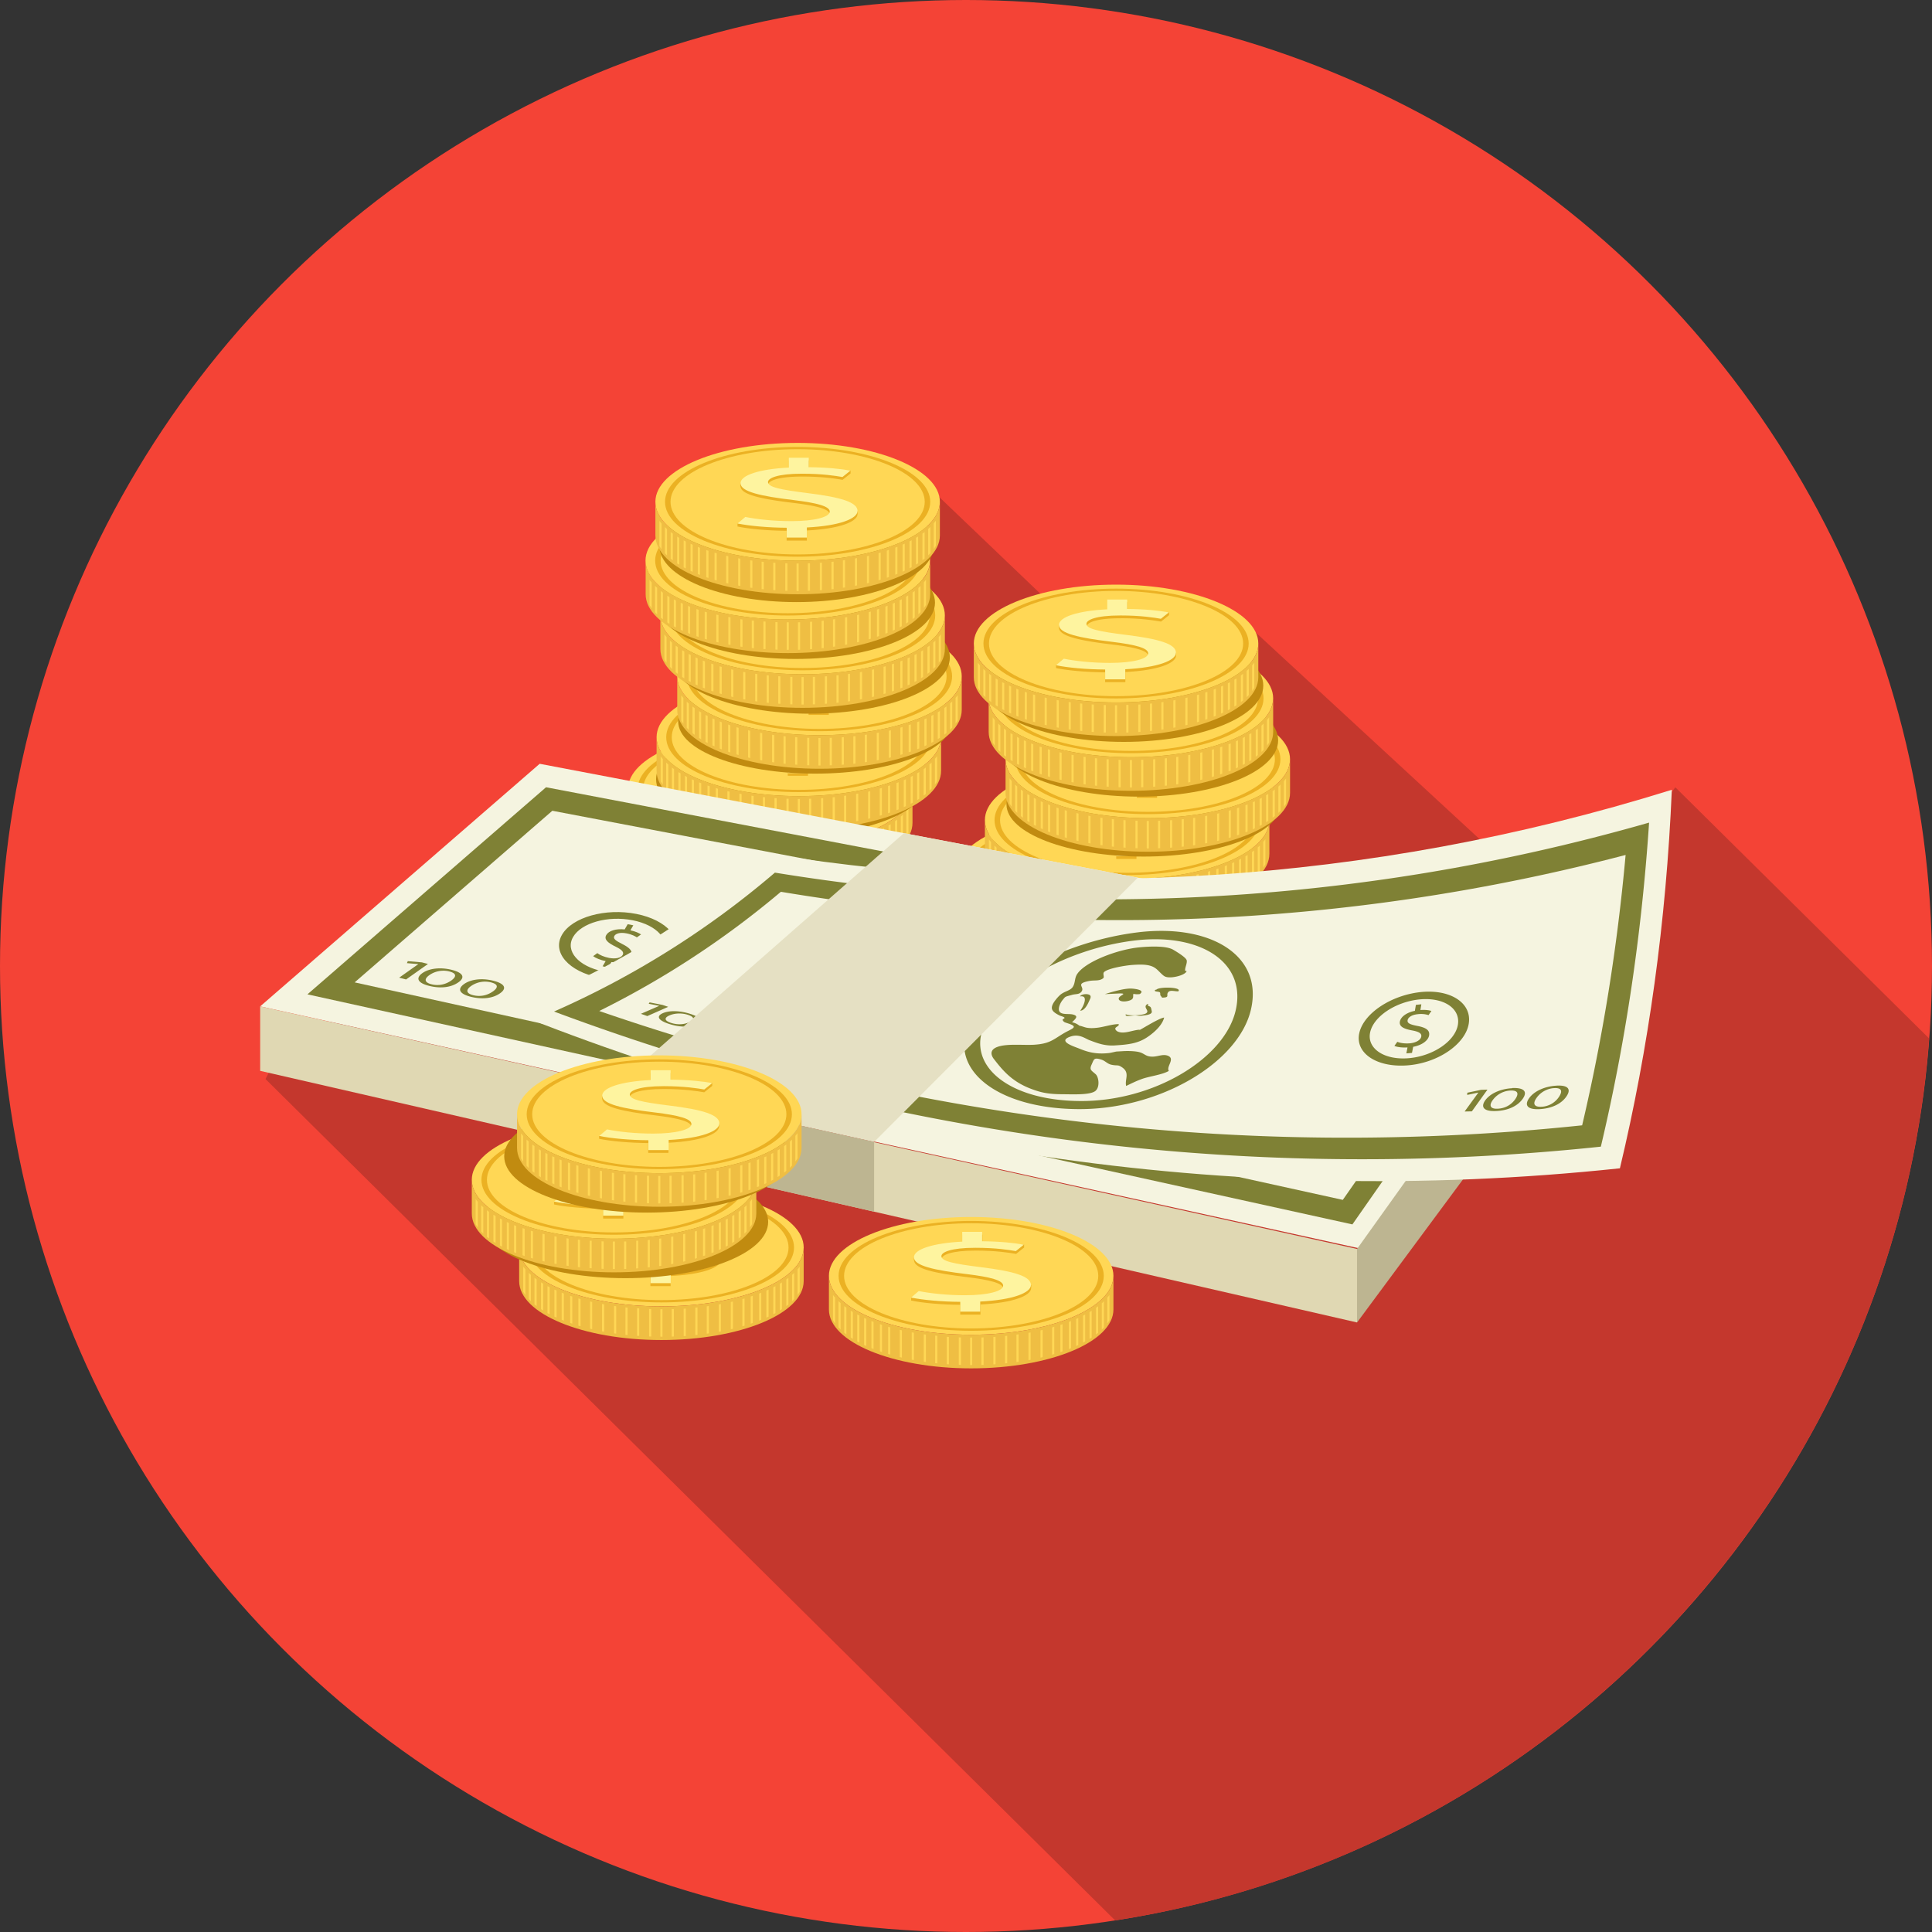 <svg xmlns="http://www.w3.org/2000/svg" width="48" height="48"><rect width="100%" height="100%" fill="#333333" stroke="none"/><style><![CDATA[.J{fill:#ffd755}.K{fill:#ebb123}.L{fill:#efbe43}.M{fill:#fef49f}.N{fill:#c18b10}.O{fill:#f5f4e0}.P{fill:#7f8135}]]></style><circle r="24" cy="24" cx="24" fill="#f44336"/><path d="M41.623 19.56l-.652.88-2.898 1.62-7.425-6.854h-4.324l-3.67-3.508-3.186 7.27-12.48 7.09-.392.75 21.11 20.905c10.914-1.69 19.39-10.737 20.222-21.913z" fill="#c4372d"/><g transform="scale(.375)"><ellipse ry="3.902" rx="9.425" cy="52.294" cx="51.029" class="J"/><path d="M51.03 56.196c-5.204 0-9.425-1.747-9.425-3.902v2.225c0 2.156 4.22 3.902 9.425 3.902s9.425-1.746 9.425-3.902v-2.225c0 2.155-4.22 3.902-9.425 3.902z" class="L"/><ellipse ry="3.638" rx="8.786" cy="52.294" cx="51.029" class="K"/><g class="J"><ellipse ry="3.486" rx="8.421" cy="52.294" cx="51.029"/><path d="M50.958 56.383V58.2l.07.001.07-.001v-1.818h-.142zm-.748 1.804l.144.003v-1.818l-.144-.003zm-.794-.043l.142.01v-1.817l-.142-.01zm-.77-.068l.143.014v-1.814l-.143-.015zm-.757-.097l.143.02v-1.812l-.143-.02zm-.796-.133l.143.025v-1.81l-.143-.026zm-.795-.172l.143.034v-1.806l-.143-.034zm-.77-.206l.142.042v-1.802l-.142-.042zm-.55-.176l.143.047V55.54l-.143-.047zm-.56-.212l.143.058v-1.794l-.143-.057zm-.482-.213l.143.067v-1.79l-.143-.064zm-.458-.232l.143.076v-1.784l-.143-.075zm-.43-.26a2.98 2.98 0 0 0 .144.092v-1.778l-.144-.086zm-.433-.314l.143.114v-1.766l-.143-.108zm-.38-.356l.143.146v-1.745l-.143-.133zm-.364-.484c.042.074.09.146.142.218v-1.7c-.05-.058-.1-.118-.142-.178zm9.835 2.97l.143-.003V56.37l-.143.003zm.795-.036l.142-.01v-1.817l-.142.01zm.77-.064l.143-.014V56.26l-.143.015zm.756-.09l.142-.02v-1.813l-.142.02zm.796-.127l.142-.025v-1.8l-.142.026zm.796-.164l.142-.034v-1.806l-.142.034zm.77-.198l.142-.042v-1.802l-.142.042zm.548-.17l.143-.047v-1.798l-.143.047zm.56-.202l.142-.058v-1.793l-.142.057zm.482-.202l.144-.067V55.08l-.144.064zm.457-.224l.143-.076V54.85l-.143.075zm.43-.245l.143-.092v-1.77c-.046.03-.096.058-.143.086zm.432-.293l.142-.114V54.3l-.142.108zm.382-.324l.142-.146V53.97l-.142.133zm.364-2.112v1.7c.053-.072.1-.144.144-.218v-1.66l-.144.18z"/></g><path d="M55.007 52.903h-.045c-.222-.462-1.31-.754-3.252-.995-1.85-.23-2.637-.4-2.637-.733 0-.258.617-.556 2.255-.556 1.36 0 2.23.143 2.678.22l.527-.422h.005v-.19h-.39v.125c-.58-.083-1.346-.15-2.374-.163v-.625h-1.32v.65c-1.734.087-2.916.415-3.16.86h-.06v.19h.013c.022.55 1.356.845 3.505 1.1 1.574.193 2.403.412 2.403.766 0 .367-1.02.63-2.53.63-1.19 0-2.298-.122-3.062-.277l-.3.245h-.222v.2h.016c.746.16 2.014.274 3.237.28v.65h1.34v-.67c2.18-.1 3.35-.583 3.358-1.09h.002v-.187z" class="K"/><path d="M50.307 54.665v-.65c-1.233-.006-2.51-.122-3.253-.284l.512-.43c.764.154 1.87.277 3.062.277 1.51 0 2.53-.264 2.53-.63 0-.354-.83-.574-2.403-.767-2.168-.258-3.508-.554-3.508-1.113 0-.535 1.254-.94 3.21-1.04v-.65h1.32v.624c1.276.013 2.146.117 2.763.225l-.532.427c-.446-.077-1.316-.22-2.678-.22-1.638 0-2.255.295-2.255.555 0 .334.786.502 2.637.734 2.2.27 3.295.605 3.295 1.178 0 .51-1.168.985-3.358 1.095v.67z" class="M"/><ellipse ry="3.73" rx="9.047" cy="51.629" cx="52.515" class="N"/><ellipse ry="3.903" rx="9.424" cy="48.843" cx="52.925" class="J"/><path d="M52.925 52.746c-5.204 0-9.424-1.747-9.424-3.903v2.226c0 2.156 4.22 3.903 9.424 3.903s9.425-1.748 9.425-3.903v-2.226c0 2.156-4.22 3.903-9.425 3.903z" class="L"/><ellipse ry="3.637" rx="8.786" cy="48.843" cx="52.925" class="K"/><g class="J"><ellipse ry="3.487" rx="8.421" cy="48.843" cx="52.926"/><path d="M52.854 52.932v1.818H52.924 52.995v-1.818l-.07.001c-.023 0-.046-.001-.07-.001zm-.748 1.802l.143.007v-1.82c-.047 0-.096-.003-.143-.004zm-.794-.043l.143.01v-1.815l-.143-.01zm-.77-.066l.143.014v-1.816l-.143-.014zm-.758-.097l.143.02v-1.813l-.143-.02zm-.795-.134a2.08 2.08 0 0 0 .143.026v-1.81c-.048-.007-.095-.018-.143-.025zm-.797-.17l.144.033v-1.805l-.144-.033zm-.768-.21l.144.043v-1.8l-.144-.042zm-.548-.175l.143.047V52.09l-.143-.048zm-.56-.21l.143.057v-1.794l-.143-.057zm-.483-.213l.144.068v-1.792l-.144-.063zm-.456-.23l.143.075v-1.784l-.143-.075zm-.432-.26l.143.092v-1.78l-.143-.085zm-.43-.317l.143.113v-1.765l-.143-.107zm-.38-.355a2.18 2.18 0 0 0 .142.145v-1.744l-.142-.133zm-.365-.485c.043.074.1.147.143.22v-1.7c-.05-.06-.098-.12-.143-.18zM53.6 54.74l.144-.007v-1.816l-.144.004zm.796-.038l.143-.01v-1.814l-.143.01zm.77-.062l.143-.014V52.81l-.143.014zm.758-.1l.14-.02v-1.812l-.14.02zm.795-.13l.143-.026v-1.81l-.143.025zm.795-.163l.143-.033V52.42l-.143.033zm.77-.2l.143-.043v-1.8l-.143.042zm.55-.17c.048-.014.095-.03.143-.047v-1.8l-.143.048zm.56-.2l.143-.057v-1.794l-.143.057zm.482-.202l.143-.068V51.63l-.143.063zm.457-.224l.143-.075V51.4l-.143.076zm.43-.243l.143-.092V51.15c-.045.03-.094.057-.143.085zm.432-.296l.142-.113V50.85l-.142.105zm.382-.324a2.48 2.48 0 0 0 .143-.145V50.52l-.143.133zm.365-2.112v1.7c.053-.072.1-.145.143-.22v-1.66a2.61 2.61 0 0 1-.143.179z"/></g><path d="M56.903 49.45h-.046c-.22-.463-1.308-.754-3.25-.993-1.85-.232-2.637-.4-2.637-.735 0-.258.615-.554 2.254-.554a14.87 14.87 0 0 1 2.68.219l.525-.422h.005v-.2h-.39v.125c-.58-.084-1.347-.153-2.374-.164v-.625h-1.318v.65c-1.735.086-2.916.416-3.16.86h-.06v.2h.012c.02.552 1.356.845 3.506 1.102 1.574.192 2.402.412 2.402.766 0 .367-1.02.63-2.53.63-1.19 0-2.297-.123-3.062-.276l-.3.244h-.22v.19h.015c.747.16 2.015.273 3.237.28v.65h1.34v-.67c2.182-.11 3.35-.583 3.36-1.09h.002z" class="K"/><path d="M52.202 51.213v-.65c-1.232-.007-2.508-.123-3.252-.285l.51-.43c.765.154 1.87.278 3.062.278 1.5 0 2.53-.265 2.53-.633 0-.354-.828-.573-2.402-.766-2.168-.257-3.508-.554-3.508-1.114 0-.534 1.254-.94 3.21-1.036v-.65h1.318v.626c1.276.01 2.146.115 2.763.224l-.53.425c-.447-.077-1.318-.22-2.68-.22-1.64 0-2.254.296-2.254.554 0 .335.787.502 2.637.734 2.19.27 3.295.605 3.295 1.18 0 .508-1.17.984-3.36 1.094v.67h-1.34z" class="M"/><ellipse ry="3.458" rx="9.077" cy="47.797" cx="54.008" class="N"/><ellipse ry="3.902" rx="9.424" cy="44.806" cx="54.293" class="J"/><path d="M54.294 48.708c-5.205 0-9.425-1.746-9.425-3.902v2.226c0 2.154 4.22 3.9 9.425 3.9s9.424-1.747 9.424-3.9v-2.226c0 2.156-4.22 3.902-9.424 3.902z" class="L"/><ellipse ry="3.637" rx="8.786" cy="44.806" cx="54.293" class="K"/><g class="J"><ellipse ry="3.486" rx="8.421" cy="44.806" cx="54.293"/><path d="M54.223 48.894v1.82h.14v-1.82l-.07.001c-.024 0-.048-.001-.07-.001zm-.747 1.804l.142.004v-1.818l-.142-.004zm-.796-.043l.142.01v-1.818c-.047-.001-.094-.007-.142-.01zm-.77-.068l.142.014v-1.816l-.142-.013zm-.757-.096l.142.02V48.7l-.142-.02zm-.797-.135l.143.027v-1.81l-.143-.027zm-.794-.17l.143.034v-1.805l-.143-.034zm-.77-.207l.143.042v-1.8l-.143-.04zm-.55-.176l.144.048v-1.798l-.144-.05zm-.56-.212l.143.057v-1.794l-.143-.058zm-.483-.212l.143.067v-1.79l-.143-.064zm-.457-.232l.143.076V47.44l-.143-.077zm-.43-.26c.047.033.093.063.143.09V47.2l-.143-.087zm-.433-.316l.144.113v-1.766l-.144-.107zm-.38-.355l.142.146v-1.743l-.142-.134zm-.366-.485a2.5 2.5 0 0 0 .143.218v-1.7l-.143-.18zm9.836 2.973l.143-.004v-1.82l-.143.004zm.795-.037c.048-.002.096-.007.144-.01V48.84l-.144.01zm.77-.065c.05-.003.096-.01.143-.014v-1.815l-.143.013zm.758-.1l.143-.02v-1.813l-.143.02zm.795-.128l.143-.027v-1.81l-.143.027zm.796-.163l.144-.034V48.38l-.144.034zm.77-.2l.143-.042v-1.8l-.143.04zm.547-.17l.145-.048v-1.8l-.145.05zm.562-.203l.144-.057v-1.794l-.144.058zm.483-.202l.142-.067V47.59l-.142.064zm.456-.223l.142-.076v-1.785l-.142.077zm.43-.245c.05-.028.096-.06.143-.09v-1.773c-.045.03-.095.058-.143.087zm.432-.294l.143-.113v-1.758l-.143.106zm.38-.324a2.46 2.46 0 0 0 .143-.146v-1.732l-.143.134zm.367-2.112v1.7a2.5 2.5 0 0 0 .143-.218v-1.662a3.44 3.44 0 0 1-.143.18z"/></g><path d="M58.27 45.415h-.045c-.22-.464-1.31-.755-3.25-.994-1.852-.232-2.64-.4-2.64-.736 0-.257.617-.552 2.255-.552 1.36 0 2.232.14 2.68.218l.527-.42h.004v-.19h-.39v.124c-.58-.083-1.346-.15-2.375-.16v-.626H53.72v.65c-1.734.087-2.914.416-3.16.86h-.06v.19h.012c.022.55 1.356.844 3.505 1.1 1.576.192 2.403.413 2.403.766 0 .367-1.02.63-2.53.63-1.19 0-2.298-.122-3.062-.277l-.29.245h-.223v.19h.016c.746.16 2.014.273 3.238.28v.65h1.34v-.67c2.182-.108 3.35-.582 3.357-1.087h.002v-.19z" class="K"/><path d="M53.57 47.176v-.65c-1.234-.007-2.5-.123-3.254-.284l.512-.432c.764.154 1.87.277 3.062.277 1.51 0 2.53-.265 2.53-.632 0-.353-.827-.572-2.403-.765-2.168-.26-3.508-.555-3.508-1.115 0-.533 1.255-.94 3.21-1.036v-.65h1.318v.625c1.277.012 2.147.115 2.764.224l-.53.426c-.446-.077-1.317-.22-2.68-.22-1.638 0-2.255.295-2.255.554 0 .335.787.503 2.64.734 2.188.27 3.293.605 3.293 1.18 0 .508-1.168.985-3.357 1.095v.67h-1.34z" class="M"/><ellipse ry="3.73" rx="9.239" cy="43.554" cx="53.691" class="N"/><ellipse ry="3.903" rx="9.424" cy="40.769" cx="53.175" class="J"/><path d="M53.175 44.67c-5.205 0-9.424-1.747-9.424-3.903v2.227c0 2.155 4.22 3.902 9.424 3.902S62.6 45.15 62.6 42.995v-2.227c0 2.157-4.22 3.903-9.424 3.903z" class="L"/><ellipse ry="3.639" rx="8.786" cy="40.769" cx="53.175" class="K"/><g class="J"><ellipse ry="3.487" rx="8.421" cy="40.769" cx="53.175"/><path d="M53.104 44.856v1.82h.142v-1.82l-.072.002c-.023 0-.046-.002-.07-.002zm-.748 1.805l.143.004v-1.818l-.143-.004zm-.794-.043l.142.01v-1.817l-.142-.01zm-.77-.068l.143.015V44.75l-.143-.012zm-.758-.096l.143.02v-1.813l-.143-.02zm-.795-.133l.142.027v-1.81l-.142-.027zm-.796-.173l.142.035v-1.805l-.142-.034zm-.77-.206l.142.042v-1.8l-.142-.04zm-.55-.176l.144.048v-1.8l-.144-.047zm-.56-.212l.142.056V43.82l-.142-.058zm-.482-.212l.142.066v-1.79l-.142-.064zm-.457-.233l.142.076V43.4l-.142-.075zm-.43-.26l.143.092v-1.78l-.143-.085zm-.43-.317l.143.113V42.88c-.05-.034-.096-.07-.143-.106zm-.38-.355l.142.145v-1.745c-.05-.043-.097-.088-.142-.133zm-.365-.485c.042.074.088.146.142.22v-1.7l-.142-.18zm9.834 2.972l.144-.004v-1.818l-.144.004zm.795-.036l.144-.01v-1.815l-.144.01zm.77-.065l.144-.015v-1.813l-.144.012zm.757-.09l.143-.02V44.64l-.143.02zm.796-.128l.144-.027v-1.81l-.144.027zm.796-.164l.143-.034v-1.805l-.143.035zm.77-.2l.144-.042v-1.8l-.144.04zm.55-.17l.143-.048v-1.798l-.143.047zm.56-.204l.143-.056V43.76l-.143.058zm.482-.2l.143-.066v-1.79l-.143.064zm.457-.223l.142-.076v-1.785l-.142.075zm.43-.245l.142-.092v-1.772c-.045.03-.095.057-.142.085zm.43-.295c.05-.037.097-.075.143-.113v-1.76l-.143.106zm.383-.323c.05-.048.096-.097.143-.145v-1.732l-.143.133zm.365-2.112v1.7c.053-.072.1-.146.143-.22v-1.66c-.045.062-.092.12-.143.18z"/></g><path d="M57.152 41.377h-.046c-.22-.463-1.307-.755-3.25-.994-1.852-.23-2.637-.4-2.637-.734 0-.258.615-.553 2.254-.553a14.95 14.95 0 0 1 2.678.218l.527-.42h.005v-.2h-.39v.124c-.58-.084-1.347-.153-2.374-.163v-.625H52.6v.65c-1.733.084-2.914.414-3.16.86h-.06v.19h.012c.022.552 1.357.845 3.506 1.1 1.574.192 2.402.412 2.402.767 0 .367-1.02.63-2.53.63-1.19 0-2.297-.122-3.063-.276l-.29.245h-.222v.188h.017c.745.16 2.012.273 3.236.28v.65h1.34v-.67c2.182-.11 3.35-.583 3.358-1.088h.002v-.19z" class="K"/><path d="M52.452 43.14v-.65c-1.232-.006-2.508-.123-3.253-.283l.51-.432c.766.155 1.87.277 3.063.277 1.51 0 2.53-.265 2.53-.63 0-.354-.828-.572-2.402-.765-2.17-.26-3.508-.555-3.508-1.115 0-.534 1.254-.94 3.21-1.037v-.65h1.32v.625c1.275.012 2.146.115 2.763.225l-.532.425a14.77 14.77 0 0 0-2.678-.22c-1.64 0-2.254.297-2.254.554 0 .335.785.503 2.637.734 2.19.27 3.294.606 3.294 1.18 0 .51-1.17.985-3.358 1.096v.67h-1.34z" class="M"/><ellipse ry="3.73" rx="9.239" cy="39.927" cx="52.707" class="N"/><ellipse ry="3.902" rx="9.425" cy="37.142" cx="52.191" class="J"/><path d="M52.2 41.044c-5.204 0-9.424-1.746-9.424-3.902v2.226c0 2.154 4.22 3.902 9.424 3.902s9.426-1.748 9.426-3.902v-2.226c0 2.156-4.22 3.902-9.426 3.902z" class="L"/><ellipse ry="3.637" rx="8.785" cy="37.142" cx="52.191" class="K"/><g class="J"><ellipse ry="3.486" rx="8.421" cy="37.142" cx="52.191"/><path d="M52.12 41.23v1.818l.07.001.07-.001V41.23H52.2c-.023 0-.046-.001-.07-.001zm-.748 1.805l.143.004V41.22l-.143-.005zM50.577 43H50.72v-1.817l-.143-.01zm-.77-.067l.143.014V41.12l-.143-.013zm-.757-.096l.142.02v-1.813l-.142-.02zm-.796-.136l.143.027V40.9l-.143-.027zm-.796-.17l.144.033V40.75l-.144-.034zm-.77-.208l.144.042v-1.8l-.144-.04zm-.547-.174l.143.047v-1.798l-.143-.048zm-.56-.212l.143.057V40.2l-.143-.058zm-.483-.212l.144.067V40l-.144-.063zm-.456-.233a2.04 2.04 0 0 0 .143.076v-1.783l-.143-.076zm-.432-.258l.143.1v-1.78l-.143-.086zm-.432-.318l.143.114v-1.766l-.143-.107zm-.38-.355c.045.05.092.098.142.146V38.95l-.142-.133zm-.365-.484a2.6 2.6 0 0 0 .143.218v-1.7c-.05-.06-.098-.118-.143-.178zm9.834 2.972l.144-.004v-1.82l-.144.005zm.796-.036c.048-.001.095-.007.144-.01v-1.815l-.144.01zm.77-.064l.143-.014v-1.815l-.143.013zm.755-.1l.143-.02v-1.812l-.143.02zm.797-.128l.143-.027v-1.81l-.143.027zm.795-.164l.143-.033v-1.806c-.047.013-.094.023-.143.034zm.77-.2l.144-.042v-1.8l-.144.04zm.55-.17l.143-.047v-1.8l-.143.048zm.56-.203l.143-.057v-1.794l-.143.058zm.483-.2l.144-.067v-1.788l-.144.063zm.457-.224l.143-.075V39.7l-.143.076zm.43-.244l.142-.1V39.45c-.045.03-.094.057-.142.086zm.432-.295c.05-.037.097-.075.142-.114v-1.758l-.142.106zm.382-.323c.05-.048.098-.096.143-.146v-1.73l-.143.133zm.365-2.113v1.7a2.6 2.6 0 0 0 .143-.218v-1.66l-.143.178z"/></g><path d="M56.17 37.75h-.046c-.22-.464-1.308-.755-3.25-.993-1.852-.232-2.637-.4-2.637-.736 0-.257.615-.553 2.254-.553a15 15 0 0 1 2.68.218l.525-.42h.005v-.2h-.39v.125c-.58-.084-1.347-.153-2.374-.163v-.625h-1.318v.65c-1.735.086-2.916.416-3.16.86h-.06v.2h.01c.022.55 1.357.844 3.506 1.1 1.574.192 2.402.413 2.402.766 0 .367-1.02.632-2.53.632-1.19 0-2.297-.123-3.062-.277l-.3.245h-.22v.19h.016c.746.158 2.014.273 3.236.28v.65h1.34v-.67c2.182-.108 3.35-.583 3.36-1.088h.002v-.192z" class="K"/><path d="M51.468 39.512v-.65c-1.232-.007-2.508-.124-3.252-.285l.51-.432c.765.155 1.87.278 3.062.278 1.5 0 2.53-.265 2.53-.633 0-.353-.828-.572-2.402-.765-2.168-.258-3.508-.554-3.508-1.115 0-.534 1.254-.94 3.21-1.036v-.65h1.318v.625c1.276.012 2.147.115 2.763.225l-.53.425a14.85 14.85 0 0 0-2.68-.219c-1.64 0-2.254.295-2.254.553 0 .336.785.503 2.637.734 2.19.27 3.295.605 3.295 1.18 0 .51-1.17.985-3.36 1.095v.67h-1.34z" class="M"/><g class="N"><ellipse ry="3.73" rx="8.869" cy="36.03" cx="52.991"/><ellipse ry="3.729" rx="9.088" cy="36.161" cx="52.772"/></g><ellipse ry="3.902" rx="9.424" cy="33.246" cx="52.845" class="J"/><path d="M52.845 37.148c-5.205 0-9.424-1.747-9.424-3.902v2.226c0 2.154 4.22 3.9 9.424 3.9s9.424-1.747 9.424-3.9v-2.226c0 2.155-4.22 3.902-9.424 3.902z" class="L"/><ellipse ry="3.637" rx="8.786" cy="33.246" cx="52.845" class="K"/><g class="J"><ellipse ry="3.486" rx="8.421" cy="33.246" cx="52.845"/><path d="M52.774 37.333v1.82l.07.001.07-.001v-1.82l-.07.001c-.023 0-.046-.001-.07-.001zm-.748 1.805l.143.004v-1.818l-.143-.004zm-.797-.044l.144.01v-1.818c-.048-.001-.095-.006-.144-.01zm-.77-.067l.144.013v-1.814l-.144-.013zm-.756-.096l.143.02V37.14l-.143-.02zm-.796-.136l.143.027v-1.81l-.143-.027zm-.796-.17l.143.034v-1.806l-.143-.034zm-.77-.208l.143.042v-1.802l-.143-.04zm-.548-.174l.144.047v-1.798l-.144-.05zm-.56-.212l.142.057v-1.793l-.142-.058zm-.483-.214l.143.067v-1.792l-.143-.064zm-.456-.232c.046.027.095.05.142.076v-1.784l-.142-.077zm-.43-.26l.142.092v-1.78l-.142-.087zm-.432-.317l.144.114v-1.766l-.144-.107zm-.38-.355l.14.146v-1.745l-.14-.133zm-.367-.484a2.39 2.39 0 0 0 .144.218v-1.7l-.144-.18zm9.836 2.972l.143-.004v-1.82l-.143.004zm.795-.037c.048-.001.095-.007.142-.01v-1.816l-.142.01zm.77-.065c.05-.003.096-.008.144-.013v-1.814l-.144.013zm.758-.1l.143-.02v-1.812l-.143.02zm.796-.128l.142-.027v-1.81l-.142.027zm.796-.163l.142-.034V36.82c-.047.013-.094.023-.142.034zm.77-.2l.143-.042v-1.8l-.143.04zm.547-.17l.144-.047v-1.8l-.144.05zm.562-.202l.142-.057v-1.794l-.142.06zm.483-.2l.143-.067v-1.79l-.143.064zm.457-.224l.142-.076v-1.784l-.142.077zm.43-.244l.143-.092v-1.773l-.143.087zm.43-.295c.05-.037.096-.075.143-.114V35.25l-.143.105zm.38-.323l.144-.146v-1.732l-.144.133zm.366-2.113v1.7a2.36 2.36 0 0 0 .142-.218v-1.662c-.043.06-.1.12-.142.18z"/></g><path d="M56.822 33.854h-.046c-.22-.464-1.308-.755-3.25-.993-1.852-.232-2.638-.4-2.638-.736 0-.257.616-.552 2.255-.552 1.36 0 2.232.14 2.678.218l.527-.42h.004v-.2h-.39v.125a17.73 17.73 0 0 0-2.374-.163v-.624h-1.32v.65c-1.734.086-2.914.416-3.16.86h-.06v.2h.012c.02.55 1.355.844 3.504 1.1 1.575.192 2.404.413 2.404.766 0 .367-1.02.632-2.53.632-1.19 0-2.298-.122-3.063-.277l-.29.245h-.223v.2h.017c.746.16 2.013.274 3.237.28v.65h1.34v-.67c2.182-.11 3.35-.583 3.358-1.088h.002v-.192z" class="K"/><path d="M52.122 35.615v-.65c-1.233-.007-2.5-.123-3.254-.284l.512-.432c.765.154 1.87.278 3.063.278 1.5 0 2.53-.266 2.53-.632 0-.353-.83-.573-2.404-.765-2.167-.258-3.507-.554-3.507-1.115 0-.534 1.255-.94 3.2-1.036v-.65h1.32v.625c1.276.012 2.147.115 2.763.224l-.53.426c-.445-.078-1.316-.22-2.678-.22-1.64 0-2.255.295-2.255.553 0 .335.786.503 2.638.734 2.19.27 3.294.605 3.294 1.18 0 .508-1.17.985-3.358 1.095v.67z" class="M"/><ellipse ry="3.902" rx="9.424" cy="57.791" cx="72.781" class="J"/><path d="M72.78 61.692c-5.205 0-9.424-1.748-9.424-3.902v2.224c0 2.156 4.22 3.902 9.424 3.902s9.425-1.746 9.425-3.902V57.8c0 2.154-4.22 3.902-9.425 3.902z" class="L"/><ellipse ry="3.637" rx="8.785" cy="57.791" cx="72.78" class="K"/><path d="M81.2 57.79c0 1.924-3.77 3.484-8.42 3.484s-8.422-1.56-8.422-3.484 3.77-3.488 8.422-3.488 8.42 1.56 8.42 3.488zm-8.5 4.086v1.82h.14v-1.82h-.14zm-.748 1.804l.143.005v-1.82c-.048 0-.096-.002-.143-.004zm-.795-.042l.143.008v-1.816l-.143-.01zm-.77-.068l.143.014V61.77l-.143-.015zm-.756-.096l.143.02v-1.812l-.143-.02zm-.795-.134l.14.026v-1.81l-.14-.027zm-.797-.173l.143.035v-1.805l-.143-.035zm-.77-.205l.143.04v-1.8l-.143-.042zm-.547-.177l.142.048v-1.8l-.142-.047zm-.562-.21l.144.057v-1.794l-.144-.056zm-.482-.212l.143.066v-1.79l-.143-.064zm-.458-.232l.144.075v-1.784l-.144-.076zm-.43-.26l.143.09v-1.778l-.143-.086zm-.432-.316l.143.113V59.9l-.143-.106zm-.382-.355l.144.144V59.6l-.144-.133zm-.365-.485l.142.218v-1.7c-.05-.06-.098-.118-.142-.18zm9.836 2.972l.142-.005v-1.817l-.142.004zm.794-.038l.143-.008V61.82l-.143.01zm.77-.062l.142-.014v-1.816l-.142.015zm.755-.092l.144-.02V61.66c-.047.008-.095.015-.144.02zm.796-.126l.143-.026v-1.8l-.143.027zm.797-.164l.143-.035v-1.805l-.143.035zm.77-.2l.143-.04V61.16l-.143.042zm.548-.17l.142-.048v-1.798l-.142.047zm.56-.203l.143-.057V60.78l-.143.056zm.482-.2l.143-.066v-1.79l-.143.064zm.457-.224l.142-.075v-1.785l-.142.076zm.43-.245c.05-.03.096-.06.143-.09v-1.773c-.045.03-.095.058-.143.086zm.432-.294l.143-.113v-1.76l-.143.106zm.383-.324l.142-.144v-1.733l-.142.133zm.365-2.11v1.7a3.23 3.23 0 0 0 .143-.219v-1.66l-.143.18z" class="J"/><path d="M76.757 58.397h-.045c-.22-.462-1.307-.754-3.25-.994-1.852-.232-2.637-.4-2.637-.734 0-.257.616-.554 2.253-.554 1.362 0 2.232.142 2.68.22l.527-.42h.004v-.192h-.39v.125c-.58-.083-1.345-.152-2.373-.163v-.625h-1.32v.65c-1.735.086-2.915.414-3.16.86h-.06v.2H69c.02.55 1.356.845 3.505 1.1 1.573.193 2.403.412 2.403.767 0 .367-1.02.632-2.53.632-1.19 0-2.297-.124-3.063-.277l-.29.243h-.22v.19h.015c.747.16 2.014.274 3.237.28v.65h1.34v-.67c2.182-.11 3.35-.583 3.358-1.09h.001v-.19z" class="K"/><path d="M72.058 60.16v-.65c-1.232-.005-2.508-.122-3.252-.283l.5-.43c.766.154 1.87.277 3.063.277 1.5 0 2.53-.264 2.53-.63 0-.354-.83-.573-2.403-.767-2.167-.258-3.507-.555-3.507-1.114 0-.534 1.253-.94 3.2-1.038v-.65h1.32v.625c1.275.013 2.146.116 2.762.224l-.53.426a14.88 14.88 0 0 0-2.679-.22c-1.637 0-2.253.297-2.253.555 0 .334.785.502 2.637.734 2.19.27 3.295.606 3.295 1.18 0 .51-1.17.986-3.36 1.094v.67z" class="M"/><ellipse ry="3.73" rx="9.046" cy="57.123" cx="74.266" class="N"/><ellipse ry="3.902" rx="9.425" cy="54.338" cx="74.676" class="J"/><path d="M74.677 58.24c-5.205 0-9.426-1.746-9.426-3.902v2.226c0 2.155 4.22 3.903 9.426 3.903S84.1 58.72 84.1 56.564v-2.226c0 2.156-4.22 3.902-9.424 3.902z" class="L"/><ellipse ry="3.638" rx="8.786" cy="54.338" cx="74.676" class="K"/><g class="J"><ellipse ry="3.487" rx="8.42" cy="54.338" cx="74.676"/><path d="M74.604 58.426v1.82h.142v-1.82l-.07.002c-.023 0-.046-.002-.072-.002zm-.747 1.804l.144.004v-1.818l-.144-.005zm-.795-.042l.144.01v-1.817l-.144-.01zm-.77-.07l.144.015v-1.816l-.144-.013zm-.756-.096l.143.02V58.23l-.143-.02zm-.796-.133l.143.027v-1.81l-.143-.027zm-.796-.17l.143.034v-1.805l-.143-.035zm-.77-.207l.143.042v-1.8l-.143-.04zm-.548-.177l.142.048v-1.8l-.142-.046zm-.56-.2l.142.056v-1.792l-.142-.058zm-.483-.212l.143.067v-1.79l-.143-.064zm-.456-.232c.045.026.095.05.142.076V56.97l-.142-.076zm-.43-.262l.142.092v-1.78l-.142-.085zm-.432-.316l.143.113V56.45l-.143-.106zm-.382-.355l.143.145v-1.745l-.143-.133zm-.365-.485a2.32 2.32 0 0 0 .144.219v-1.7a3.01 3.01 0 0 1-.144-.18zm9.836 2.972l.143-.004v-1.82l-.143.005zm.795-.036c.048-.002.095-.007.142-.01v-1.815l-.142.01zm.77-.064l.144-.015v-1.814l-.144.013zm.758-.1l.142-.02V58.21l-.142.02zm.795-.128l.143-.027v-1.81l-.143.027zm.795-.164l.144-.034v-1.805l-.144.035zm.77-.2c.048-.012.095-.027.143-.042v-1.8l-.143.04zm.547-.17l.144-.048v-1.798l-.144.046zm.56-.203l.144-.056V57.33l-.144.058zm.484-.2l.143-.067v-1.79l-.143.064zm.455-.224l.143-.076v-1.785l-.143.076zm.432-.245l.143-.092v-1.772l-.143.085zm.43-.295l.143-.113v-1.758l-.143.106zm.382-.323a3.52 3.52 0 0 0 .144-.145v-1.732l-.144.133zm.365-2.112v1.7a2.29 2.29 0 0 0 .142-.219V55.6c-.043.062-.092.12-.142.18z"/></g><path d="M78.654 54.946h-.046c-.22-.463-1.308-.755-3.25-.994-1.85-.23-2.637-.4-2.637-.734 0-.258.616-.554 2.255-.554a14.96 14.96 0 0 1 2.678.219l.527-.42h.004v-.19h-.39v.125c-.58-.084-1.346-.153-2.373-.163v-.625h-1.32v.652c-1.734.084-2.915.414-3.16.86h-.06v.2h.013c.02.552 1.355.845 3.504 1.1 1.575.192 2.404.412 2.404.767 0 .367-1.02.63-2.53.63-1.192 0-2.298-.123-3.063-.276l-.29.245H70.7v.19h.016c.747.16 2.014.273 3.238.28v.65h1.34v-.67c2.18-.108 3.35-.583 3.358-1.088h.002z" class="K"/><path d="M73.954 56.71v-.65c-1.233-.007-2.5-.124-3.254-.284l.512-.432c.765.155 1.87.277 3.063.277 1.5 0 2.53-.265 2.53-.632 0-.353-.83-.572-2.404-.765-2.167-.26-3.507-.555-3.507-1.116 0-.534 1.253-.94 3.2-1.037v-.65h1.32v.625c1.275.013 2.146.115 2.762.225l-.53.425c-.447-.078-1.318-.22-2.678-.22-1.64 0-2.255.297-2.255.554 0 .336.786.503 2.637.734 2.2.27 3.295.606 3.295 1.18 0 .51-1.17.985-3.358 1.096v.67h-1.34z" class="M"/><ellipse ry="3.458" rx="9.077" cy="53.292" cx="75.759" class="N"/><ellipse ry="3.903" rx="9.424" cy="50.301" cx="76.044" class="J"/><path d="M76.044 54.204c-5.205 0-9.424-1.748-9.424-3.903v2.226c0 2.156 4.22 3.903 9.424 3.903s9.425-1.747 9.425-3.903V50.3c0 2.156-4.22 3.903-9.425 3.903z" class="L"/><ellipse ry="3.638" rx="8.786" cy="50.301" cx="76.045" class="K"/><g class="J"><ellipse ry="3.486" rx="8.421" cy="50.301" cx="76.045"/><path d="M75.974 54.39v1.82l.07.001.072-.001v-1.82l-.072.001c-.023 0-.047-.001-.07-.001zm-.748 1.803l.143.005v-1.82c-.048 0-.094-.002-.143-.003zm-.796-.042l.144.01v-1.817l-.144-.01zm-.77-.067l.143.014V54.28l-.143-.014zm-.758-.098l.143.02v-1.813l-.143-.02zm-.795-.133l.143.027v-1.81l-.143-.027zm-.796-.17l.144.033V53.9l-.144-.034zm-.77-.208l.144.042v-1.8l-.144-.042zm-.547-.176l.143.048v-1.8l-.143-.048zm-.56-.21l.142.056V53.35l-.142-.056zm-.483-.214l.142.067V53.15l-.142-.063zm-.457-.232l.142.076v-1.784l-.142-.076zm-.43-.26l.142.092v-1.78l-.142-.085zm-.432-.317l.143.113v-1.766l-.143-.107zm-.38-.355l.143.145V52.11l-.143-.133zm-.366-.485a2.31 2.31 0 0 0 .144.219v-1.7a3.48 3.48 0 0 1-.144-.18zm9.836 2.973l.142-.005v-1.816l-.142.003zm.796-.037l.142-.01v-1.816l-.142.01zm.768-.064l.144-.014v-1.814l-.144.014zm.758-.09l.142-.02v-1.812l-.142.02zm.796-.128l.142-.027v-1.81l-.142.027zm.795-.163l.143-.033v-1.806l-.143.034zm.77-.2l.142-.042v-1.8l-.142.042zm.547-.17l.144-.048v-1.8c-.047.018-.095.033-.144.048zm.562-.202l.143-.056v-1.794l-.143.056zm.483-.203l.142-.067v-1.788l-.142.063zm.456-.223l.143-.076v-1.785l-.143.076zm.43-.244l.143-.092V52.6l-.143.085zm.43-.295l.144-.113v-1.758l-.144.106zm.383-.325c.05-.047.097-.095.143-.145v-1.732l-.143.133zm.366-2.1v1.7a2.51 2.51 0 0 0 .143-.219v-1.66l-.143.18z"/></g><path d="M80.022 50.91h-.047c-.22-.463-1.307-.754-3.25-.994-1.85-.232-2.637-.4-2.637-.734 0-.26.616-.554 2.254-.554 1.36 0 2.232.14 2.68.22l.526-.422h.006v-.2h-.39v.124c-.582-.084-1.347-.152-2.375-.164v-.625h-1.32v.65c-1.735.086-2.915.415-3.16.86h-.06v.2h.012c.02.552 1.356.846 3.505 1.102 1.575.192 2.403.412 2.403.767 0 .366-1.02.63-2.53.63-1.19 0-2.297-.123-3.063-.276l-.29.244h-.222v.19h.017c.746.16 2.013.274 3.237.28v.65h1.34v-.67c2.182-.1 3.35-.583 3.36-1.09h.002v-.19z" class="K"/><path d="M75.322 52.67v-.65c-1.233-.005-2.5-.123-3.254-.285l.51-.43c.766.155 1.87.278 3.063.278 1.51 0 2.53-.264 2.53-.632 0-.354-.828-.572-2.403-.766-2.167-.258-3.507-.555-3.507-1.114 0-.534 1.254-.94 3.2-1.037v-.65h1.32v.626c1.275.012 2.146.115 2.764.225l-.532.425a14.89 14.89 0 0 0-2.679-.22c-1.638 0-2.254.296-2.254.555 0 .334.786.502 2.637.734 2.19.27 3.295.606 3.295 1.18 0 .507-1.17.984-3.36 1.094v.67z" class="M"/><ellipse ry="3.729" rx="9.238" cy="49.05" cx="75.442" class="N"/><ellipse ry="3.903" rx="9.424" cy="46.264" cx="74.926" class="J"/><path d="M74.927 50.167c-5.205 0-9.425-1.747-9.425-3.903v2.227c0 2.155 4.22 3.902 9.425 3.902s9.424-1.748 9.424-3.902v-2.227c0 2.156-4.22 3.903-9.424 3.903z" class="L"/><ellipse ry="3.637" rx="8.786" cy="46.264" cx="74.926" class="K"/><g class="J"><ellipse ry="3.486" rx="8.421" cy="46.264" cx="74.926"/><path d="M74.855 50.352v1.818H74.926 74.996v-1.818l-.07.001c-.024 0-.047-.001-.07-.001zm-.748 1.804l.142.004v-1.818l-.142-.004zm-.795-.043l.143.01v-1.816l-.143-.01zm-.77-.068l.143.015v-1.815l-.143-.014zm-.757-.096l.142.02v-1.812l-.142-.02zm-.796-.135l.143.027v-1.81l-.143-.027zm-.796-.17l.144.034v-1.805l-.144-.033zm-.768-.208l.143.043v-1.803l-.143-.04zm-.55-.174l.143.048V49.51l-.143-.05zm-.56-.212l.143.056v-1.793l-.143-.058zm-.482-.213l.143.067v-1.792l-.143-.063zm-.457-.233c.046.027.096.05.143.076v-1.784l-.143-.076zm-.43-.26l.142.092v-1.78l-.142-.085zm-.433-.317l.144.113v-1.764l-.144-.108zm-.38-.356l.143.146v-1.745l-.143-.133zm-.365-.484a2.5 2.5 0 0 0 .143.218v-1.7c-.05-.057-.098-.118-.143-.18zm9.836 2.972l.143-.004v-1.82l-.143.004zm.794-.036l.143-.01v-1.816l-.143.01zm.77-.064l.143-.015V50.23l-.143.014zm.758-.09l.143-.02v-1.813l-.143.02zm.795-.128l.143-.027v-1.81l-.143.027zm.796-.164l.144-.034v-1.805l-.144.033zm.77-.198l.142-.043v-1.8l-.142.04zm.547-.17l.144-.048v-1.8l-.144.05zm.56-.204l.144-.056v-1.795l-.144.058zm.484-.2l.142-.067V49.05l-.142.063zm.455-.225l.143-.076V48.82l-.143.076zm.43-.243c.05-.03.095-.06.142-.092v-1.772c-.045.03-.094.057-.142.085zm.432-.296l.143-.113V48.27l-.143.107zm.38-.324a2.28 2.28 0 0 0 .143-.146V47.94l-.143.133zm.366-2.113v1.7c.054-.072.1-.145.142-.218v-1.662c-.043.06-.092.122-.142.18z"/></g><path d="M78.903 46.872h-.046c-.22-.463-1.308-.755-3.25-.993-1.85-.232-2.638-.4-2.638-.735 0-.258.617-.553 2.254-.553 1.36 0 2.232.14 2.68.218l.527-.422h.004v-.19h-.39v.124c-.58-.084-1.346-.153-2.375-.163v-.624h-1.318v.65c-1.734.086-2.914.416-3.16.86h-.06v.2h.012c.022.55 1.356.845 3.505 1.1 1.575.192 2.403.413 2.403.766 0 .367-1.02.632-2.53.632-1.19 0-2.298-.122-3.062-.277l-.288.244h-.223v.2h.016c.746.158 2.014.273 3.238.28v.65h1.34v-.67c2.18-.11 3.35-.583 3.357-1.088h.002z" class="K"/><path d="M74.204 48.634v-.65c-1.234-.007-2.5-.123-3.254-.284l.512-.432c.764.155 1.87.278 3.062.278 1.51 0 2.53-.264 2.53-.632 0-.353-.828-.572-2.403-.765-2.168-.257-3.508-.554-3.508-1.114 0-.534 1.254-.94 3.21-1.036v-.65h1.318v.625c1.276.012 2.147.116 2.764.225l-.53.425c-.447-.077-1.318-.22-2.68-.22-1.637 0-2.254.295-2.254.554 0 .334.787.502 2.638.734 2.19.27 3.294.605 3.294 1.178 0 .51-1.168.985-3.357 1.096v.67h-1.34z" class="M"/><ellipse ry="3.73" rx="9.238" cy="45.422" cx="74.458" class="N"/><ellipse ry="3.903" rx="9.424" cy="42.636" cx="73.942" class="J"/><path d="M73.942 46.54c-5.205 0-9.425-1.747-9.425-3.903v2.227c0 2.156 4.22 3.903 9.425 3.903s9.424-1.748 9.424-3.903v-2.227c0 2.156-4.22 3.903-9.424 3.903z" class="L"/><ellipse ry="3.638" rx="8.786" cy="42.636" cx="73.942" class="K"/><g class="J"><ellipse ry="3.487" rx="8.42" cy="42.636" cx="73.942"/><path d="M73.87 46.725v1.818l.07.001.07-.001v-1.818l-.07.001c-.023 0-.046-.001-.07-.001zm-.748 1.803l.144.005v-1.82c-.048 0-.096-.003-.144-.004zm-.796-.043l.144.01V46.68l-.144-.01zm-.768-.067l.144.015v-1.815l-.144-.014zm-.757-.097l.143.02V46.53l-.143-.02zm-.795-.134l.142.027v-1.81l-.142-.027zm-.797-.17l.143.034v-1.806l-.143-.033zm-.77-.208l.143.043V46.05l-.143-.042zm-.547-.175l.142.047v-1.8l-.142-.046zm-.56-.21l.142.056v-1.794l-.142-.056zm-.483-.213l.143.066v-1.793l-.143-.062zm-.456-.232c.045.026.095.05.142.075V45.27l-.142-.075zm-.43-.26l.142.092v-1.78l-.142-.084zm-.432-.318l.142.115v-1.766l-.142-.107zm-.383-.355l.143.146v-1.743l-.143-.133zm-.365-.484a2.74 2.74 0 0 0 .144.219v-1.7c-.052-.06-.1-.12-.144-.18zm9.836 2.972l.143-.005V46.7l-.143.004zm.795-.037c.05-.002.096-.007.143-.01V46.67l-.143.01zm.77-.063l.145-.015v-1.814l-.145.014zm.757-.09l.143-.02V46.51l-.143.02zm.795-.128l.144-.027v-1.81l-.144.027zm.796-.163l.144-.034v-1.805l-.144.033zm.77-.2l.143-.043v-1.8l-.143.042zm.547-.17l.144-.047v-1.798l-.144.046zm.56-.202l.144-.056V45.63l-.144.056zm.485-.202l.143-.066v-1.788l-.143.063zm.455-.224l.143-.075v-1.784l-.143.075zm.43-.243l.143-.092v-1.773l-.143.084zm.432-.296l.143-.115v-1.758l-.143.106zm.382-.324a2.56 2.56 0 0 0 .142-.146v-1.73l-.142.133zm.365-2.11v1.7a2.02 2.02 0 0 0 .142-.219v-1.66c-.043.06-.092.12-.142.18z"/></g><path d="M77.92 43.244h-.045c-.22-.462-1.307-.754-3.25-.993-1.85-.232-2.636-.4-2.636-.734 0-.26.615-.555 2.254-.555a14.83 14.83 0 0 1 2.678.22l.527-.422h.004v-.2h-.39v.125c-.58-.085-1.346-.153-2.373-.164v-.625h-1.32v.65c-1.734.085-2.914.415-3.16.86h-.06v.19h.013c.02.552 1.355.846 3.504 1.102 1.575.192 2.404.412 2.404.767 0 .366-1.02.63-2.53.63-1.192 0-2.297-.123-3.063-.276l-.29.244h-.222v.2h.015c.746.16 2.014.273 3.238.28v.65h1.34v-.67c2.18-.11 3.35-.583 3.357-1.09h.002v-.19z" class="K"/><path d="M73.22 45.007v-.65c-1.232-.006-2.51-.123-3.253-.284l.51-.432c.766.155 1.87.278 3.063.278 1.5 0 2.53-.265 2.53-.633 0-.354-.83-.572-2.404-.765-2.167-.258-3.507-.555-3.507-1.114 0-.535 1.253-.94 3.2-1.037v-.65h1.32v.626c1.275.012 2.146.115 2.762.225l-.53.425c-.447-.078-1.318-.22-2.678-.22-1.64 0-2.254.296-2.254.554 0 .335.785.502 2.636.734 2.2.27 3.294.606 3.294 1.18 0 .508-1.168.984-3.357 1.095v.67z" class="M"/><path d="M35.755 50.603l67.892 12.93-13.414 19.212-72.996-16.07z" class="O"/><path d="M89.6 81.12l11.578-16.582-65.002-12.38-15.808 13.72z" class="P"/><path d="M88.964 79.495l9.742-13.95-62.112-11.83-13.097 11.37z" class="O"/><g class="P"><path d="M66.226 62.204c-.057-.22-.576-.683-.792-.87-.433-.374-1.612-.57-2.484-.65-1.643-.15-4.102.32-4.82 1.115-.247.274-.208.62-.495.888-.214.193-.54.196-.854.348-.235.113-.58.438-.697.592-.315.417-.165.622.302.94.106.07.31.137.335.2.018.062-.19.08-.16.156.072.175.103.163.397.31.69.344.118.385-.476.647-.78.346-1.06.637-2.182.604-.776-.022-1.846-.253-2.564-.075-.686.173-.586.62-.426.896.488.84 1.027 1.738 2.274 2.372.73.373 1.204.502 2.233.6.598.055 1.775.24 2.19-.015.38-.232.41-.97.23-1.2-.25-.317-.41-.36-.166-.734.23-.352.232-.5.738-.264.258.123.35.35.633.45.402.144.428.038.667.25.537.477.05.865.07 1.374.37-.123.77-.266 1.22-.353.57-.1 1.405-.085 1.9-.275-.13-.327.607-.746.174-1.04-.313-.212-.712-.06-1.098-.122-.49-.078-.485-.3-.868-.46-.28-.115-.78-.205-1.16-.227l-.388-.03c-.093-.004-.398.038-.564.035-.95-.02-1.512-.294-2.03-.595-.33-.188-1.426-.686-.476-.91.675-.16 1.024.25 1.33.42.5.27.996.554 1.768.608.89.065 1.56.09 2.294-.238.688-.307 1.263-.726 1.468-1.157-.385-.013-1.512.446-1.974.6l.104-.048c-.536-.056-1.154.153-1.563-.097-.096-.06-.18-.188-.14-.263.063-.11.338-.13.283-.256-.434-.07-1.066.05-1.532.04-.297-.006-.542-.03-.776-.11-.148-.05-.302-.15-.472-.204-.126-.128-.27-.244-.485-.3.318-.23.55-.383.17-.54-.284-.118-.75-.066-.912-.3-.146-.214.117-.642.354-.85.256-.228.166-.186.72-.262.3-.042.508.056.718-.135.34-.3-.41-.627.687-.67.4-.016.715.137 1.043-.035.136-.07.002-.333.164-.428.363-.214 1.63-.193 2.122-.14.563.063 1.052.144 1.4.36.28.174.398.425.56.637.15.2.224.306.654.367.375.052 1.027.013 1.18-.202l-.104-.04c.004-.21.318-.512.273-.722zm-5.41 1.76c-.05.18.248.305.63.277.5-.035.383-.255.48-.425.132.04.258.088.454.087.437-.19-.172-.396-.487-.472-.503-.124-1.514-.006-2.01.076l.165.017.918.1c.6.1-.1.124-.15.34zm2.813-.158l-.105.007c-.148.133.26.135.308.24.02.05-.026.143-.01.2.012.05.074.11.076.174.537.092.346-.08.468-.238.177-.225.46-.036.774.025.383-.236-1.252-.583-1.5-.4zm-5.715.602c.375.06.736-.567.836-.704s.157-.288-.063-.372c-.17-.07-.488-.072-.61.058l.066.006c.594.03-.027.844-.228 1.012zm3.83.908c.145.02.225.08.438.094.13.006.337.02.472.01.377-.035.32-.17.322-.32.002-.066 0-.137-.035-.187-.047-.072-.273-.133-.08-.225l-.096-.008c-.422.174.178.523-.288.642-.296.074-1.286-.06-1.364-.19-.162.196.414.155.63.186zm1.46-5.672c-5.525-.516-11.512 1.7-13.34 4.962s1.183 6.313 6.71 6.828 11.514-1.714 13.34-4.964-1.18-6.316-6.71-6.827zm5.6 6.724c-1.66 2.952-7.018 4.984-11.938 4.525s-7.576-3.23-5.914-6.186 7.017-4.985 11.94-4.528 7.575 3.233 5.913 6.188zM42.16 60.55c-2.043-.404-4.252.213-4.926 1.38s.438 2.44 2.48 2.843 4.25-.214 4.925-1.38-.44-2.44-2.478-2.843zm1.744 2.7c-.54.934-2.312 1.43-3.947 1.105s-2.528-1.347-1.986-2.28 2.3-1.43 3.947-1.105 2.527 1.345 1.986 2.28z"/><path d="M41.958 61.304l-.372-.073-.2.345c-.58-.06-1.054.088-1.218.37-.172.297.112.53.645.785.383.19.55.352.44.54-.113.194-.48.277-.905.192-.333-.065-.608-.19-.774-.316l-.277.2c.162.126.484.26.828.33l-.2.344.377.074.206-.354c.648.063 1.122-.123 1.277-.394.176-.303-.03-.54-.563-.805-.448-.226-.62-.358-.517-.536.08-.138.343-.258.804-.168.383.075.582.2.686.265l.277-.194c-.14-.092-.352-.195-.706-.273zm39.783 7.08c-2.042-.404-4.252.215-4.926 1.378s.438 2.44 2.48 2.844 4.248-.214 4.922-1.378-.436-2.44-2.477-2.844zm1.745 2.698c-.54.934-2.313 1.43-3.948 1.105s-2.527-1.347-1.986-2.28 2.31-1.43 3.947-1.105 2.527 1.345 1.987 2.28z"/><path d="M81.538 69.137l-.37-.073-.198.342c-.58-.056-1.058.088-1.22.37-.172.297.113.527.644.786.384.188.548.35.44.538-.113.194-.48.277-.905.192-.333-.064-.608-.2-.774-.315l-.277.2c.162.127.484.26.828.33l-.2.345.377.074.205-.354c.65.063 1.123-.124 1.278-.393.176-.302-.03-.542-.563-.806-.447-.226-.62-.358-.516-.536.078-.137.342-.26.803-.168.383.075.584.2.686.266l.278-.195c-.14-.092-.353-.196-.707-.274zm-53.834-5.264l.01.003-1.267.896.457.12 1.45-1.027-.403-.106-.934-.08-.057.132zm2.244.387c-.71-.185-1.483-.128-1.97.215-.47.342-.272.652.412.83.773.203 1.486.126 1.98-.224.463-.326.316-.628-.423-.822zm-.058.706c-.37.26-.836.367-1.32.24-.432-.112-.497-.337-.12-.604.395-.28.905-.35 1.32-.24.5.128.475.352.12.605zm2.82.017c-.71-.186-1.483-.13-1.97.216-.47.342-.27.65.412.83.775.202 1.487.126 1.98-.223.464-.327.315-.63-.422-.823zm-.06.706c-.37.262-.836.367-1.32.24-.43-.112-.496-.338-.118-.604a1.62 1.62 0 0 1 1.319-.24c.5.128.477.353.12.605zm50.63 9.86l.01.003-1.267.897.457.12 1.45-1.025-.405-.106-.933-.082-.058.13zm2.246.388c-.71-.186-1.484-.13-1.972.216-.468.342-.27.65.412.83.775.202 1.488.126 1.98-.224.464-.326.316-.63-.42-.822zm-.06.705a1.56 1.56 0 0 1-1.322.239c-.43-.11-.495-.337-.118-.604.395-.28.906-.35 1.32-.24.5.128.475.353.12.605zm2.82.017c-.71-.186-1.484-.127-1.97.217-.47.342-.27.65.412.83.775.203 1.488.126 1.98-.222.464-.327.315-.63-.42-.824zm-.06.706c-.37.262-.836.367-1.32.24-.43-.113-.497-.34-.12-.605.396-.278.906-.35 1.32-.24.5.128.476.35.118.604z"/></g><path d="M89.907 82.746l-72.67-16.07v4.27l72.67 16.67z" fill="#e0d8b3"/><path d="M89.907 82.746l13.74-19.212v5.53l-13.74 18.554z" fill="#bdb591"/><path d="M110.763 52.325c-.372 8.715-1.537 17.113-3.44 25.078-26.26 2.79-51.214-1.432-73.626-10.437 6.303-2.43 12.11-5.944 17.265-10.396 19.19 3.033 39.467 2.1 59.8-4.245z" class="O"/><path d="M109.256 54.5c-19.726 5.65-39.334 6.338-57.916 3.314a59.22 59.22 0 0 1-14.634 9.203c21.27 7.937 44.74 11.552 69.354 8.952 1.625-6.858 2.703-14.04 3.196-21.47z" class="P"/><path d="M107.7 56.643c-19.087 4.996-38 5.442-55.964 2.44a59.82 59.82 0 0 1-12.035 7.898c20.117 6.937 42.118 9.994 65.12 7.575 1.355-5.755 2.323-11.742 2.88-17.913z" class="O"/><path d="M78.606 63.585c-.096-.194-.653-.53-.882-.665-.457-.266-1.528-.228-2.3-.15-1.464.16-3.55.964-4.068 1.778-.18.283-.1.593-.306.872-.163.204-.456.246-.716.422-.195.132-.46.465-.545.617-.227.4-.063.58.4.814.108.053.304.09.338.154.025.054-.163.096-.125.16.094.15.12.135.41.234.685.233.168.337-.34.64-.67.394-.9.684-1.936.754-.726.045-1.747-.08-2.395.125-.618.196-.477.584-.297.817.553.715 1.165 1.482 2.432 1.968.74.284 1.21.368 2.207.372.576.002 1.727.06 2.082-.213.322-.25.232-.926.03-1.11-.286-.262-.44-.283-.27-.65.16-.346.137-.48.647-.32.263.082.384.278.667.338.4.085.408-.02.668.15.588.373.197.8.303 1.256.33-.158.682-.337 1.092-.48.518-.173 1.31-.267 1.735-.517-.185-.286.424-.786-.038-.995-.334-.15-.674.05-1.047.05-.472-.003-.506-.21-.894-.305-.28-.068-.76-.082-1.118-.055l-.365.02c-.086.01-.363.087-.52.103-.9.097-1.456-.094-1.984-.31-.337-.136-1.42-.472-.577-.774.6-.218.983.114 1.293.233.506.188 1.014.4 1.738.34.833-.054 1.46-.126 2.078-.537.577-.385 1.022-.867 1.124-1.306-.352.054-1.296.655-1.692.864l.086-.062c-.502.03-1.034.31-1.455.132-.1-.042-.197-.148-.172-.224.04-.1.287-.166.216-.273-.41-.006-.97.188-1.4.237-.272.032-.502.04-.73-.004-.146-.03-.302-.102-.467-.13a1.06 1.06 0 0 0-.49-.226c.256-.245.443-.412.072-.512-.277-.074-.696.027-.878-.168-.165-.18.013-.594.195-.81.198-.238.123-.188.612-.326.264-.074.467-.013.625-.213.257-.328-.465-.516.51-.707.354-.07.663.025.927-.18.11-.084-.056-.308.072-.42.288-.25 1.414-.43 1.86-.463.513-.036.96-.045 1.312.096.282.112.438.326.626.497.173.16.262.247.657.226.346-.02.918-.178 1.007-.41l-.1-.018c-.038-.197.173-.543.09-.732zm-4.488 2.568c-.012.173.278.243.618.162.454-.112.3-.294.354-.466.126.014.25.04.426.008.356-.248-.23-.34-.527-.36-.473-.034-1.36.23-1.793.37l.15-.01.846-.04c.55.003-.058.13-.074.336zm2.506-.593l-.094.025c-.108.148.26.08.323.173.028.045.004.137.03.188.02.045.09.1.104.15.502-.007.295-.135.373-.303.112-.24.406-.113.7-.113.296-.288-1.24-.32-1.436-.12zm-5.062 1.4c.353.01.578-.61.646-.748s.095-.284-.116-.332c-.164-.04-.452-.003-.543.132.02-.002.04-.002.06-.002.542-.05.112.775-.046.95zm3.642.314c.135-.003.22.04.416.02.12-.014.312-.032.433-.064.335-.092.258-.206.23-.35-.012-.06-.025-.127-.068-.168-.055-.06-.272-.08-.114-.196l-.09.01c-.35.23.262.458-.14.64-.257.115-1.183.14-1.278.028-.114.205.405.085.61.08zm.232-5.51c-4.86.58-9.827 3.194-11.224 6.104-1.39 2.9 1.732 5.56 7.158 5.613 5.426.06 10.683-3.058 11.506-6.588.83-3.536-2.585-5.695-7.44-5.13zM81.853 67c-.78 3.18-5.463 5.972-10.272 5.946-4.812-.02-7.583-2.4-6.347-5.077 1.242-2.677 5.688-5.078 10.043-5.57 4.345-.48 7.36 1.517 6.576 4.7zm-24.97-2.347c-1.857-.3-3.824.19-4.42 1.114s.453 2.016 2.37 2.404 3.94-.145 4.476-1.16-.572-2.06-2.427-2.36zm1.744 2.25c-.434.807-2.053 1.23-3.584.926s-2.376-1.176-1.904-1.924 2.053-1.143 3.548-.897 2.374 1.086 1.94 1.895zm-1.89-1.615l-.34-.058-.164.3c-.53-.044-.955.076-1.093.31-.146.245.124.44.622.658.36.157.52.294.428.45s-.43.23-.824.154c-.3-.06-.568-.168-.725-.273l-.248.16c.152.11.456.223.775.29l-.17.28.35.07.176-.292c.602.06 1.03-.096 1.16-.322.146-.255-.057-.454-.557-.675-.42-.188-.582-.3-.495-.448.066-.113.302-.215.724-.142.353.062.54.163.64.218l.242-.168c-.13-.076-.33-.158-.656-.222l.156-.28zm37.366.442c-1.962.217-3.762 1.415-4.048 2.718s1.114 2.28 3.157 2.138 3.896-1.415 4.1-2.788-1.25-2.28-3.21-2.068zm2.488 2.15c-.17 1.095-1.654 2.1-3.283 2.23s-2.756-.66-2.533-1.71 1.668-2.017 3.248-2.183 2.74.566 2.568 1.662zm-2.424-1.343l-.36.037-.068.396c-.545.112-.932.39-.993.71-.063.34.27.49.84.594.412.078.616.19.576.405-.04.226-.354.41-.772.444-.33.026-.622-.02-.814-.1l-.193.27c.187.083.527.124.868.102l-.077.393.374-.03.078-.404c.622-.116 1-.438 1.055-.75.062-.35-.207-.525-.78-.634-.482-.095-.68-.178-.643-.382.027-.157.23-.352.676-.396a1.68 1.68 0 0 1 .711.062l.19-.275c-.158-.05-.385-.088-.73-.062l.063-.383zM43.9 66.58l-.862-.17-.06.092.688.136c.004.001.008.001.01.003l-1.214.527.423.15 1.386-.612-.372-.126zm1.844.596c-.656-.214-1.375-.253-1.84-.046-.45.208-.275.466.358.686.72.246 1.392.267 1.858.043.44-.212.305-.463-.376-.683zm-.07.542c-.352.165-.79.195-1.24.042-.4-.137-.453-.317-.093-.48.377-.17.853-.17 1.236-.045.453.15.437.322.098.482zm2.637.272c-.662-.204-1.385-.226-1.846-.005-.443.22-.267.48.375.7.725.235 1.4.24 1.862.001.435-.222.294-.474-.39-.686zm-.06.554c-.348.177-.787.215-1.24.07-.403-.13-.462-.312-.104-.485.373-.182.85-.193 1.237-.072.458.14.444.318.108.488zm49.875 3.66l-.913.192-.01.146.73-.154h.012l-.91 1.252.48-.01 1.033-1.44-.42.014zm2.07-.108c-.74.036-1.45.326-1.8.81-.33.477-.037.728.68.704.814-.025 1.474-.322 1.817-.825.323-.473.07-.73-.7-.7zm.198.72c-.26.375-.67.62-1.18.64-.452.018-.59-.187-.323-.564a1.55 1.55 0 0 1 1.172-.641c.51-.023.578.202.33.566zm2.69-.886c-.744.05-1.455.357-1.794.854-.323.49-.023.735.698.7.818-.042 1.476-.354 1.81-.87.314-.484.056-.738-.715-.685zm.21.727a1.46 1.46 0 0 1-1.172.669c-.455.024-.6-.18-.337-.565.273-.406.73-.643 1.166-.67.514-.034.586.195.343.567z" class="P"/><path d="M75.38 58.15L59.887 55.2 40.884 71.882l17.03 3.773z" fill="#e5e0c3"/><path d="M57.913 75.655l-17.03-3.773v4.502l17.03 3.894z" fill="#bdb591"/><ellipse ry="3.901" rx="9.425" cy="82.65" cx="43.822" class="J"/><path d="M43.82 86.552c-5.204 0-9.424-1.746-9.424-3.9v2.226c0 2.155 4.22 3.902 9.424 3.902s9.426-1.747 9.426-3.902V82.65c0 2.156-4.22 3.902-9.426 3.902z" class="L"/><ellipse ry="3.638" rx="8.785" cy="82.65" cx="43.822" class="K"/><g class="J"><ellipse ry="3.485" rx="8.421" cy="82.65" cx="43.822"/><path d="M43.75 86.74v1.817l.07.002.072-.002V86.74h-.142zm-.748 1.803l.143.005V86.73l-.143-.004zm-.795-.042H42.35v-1.816l-.143-.01zm-.77-.067l.142.014v-1.815l-.142-.014zm-.756-.098l.144.02v-1.813l-.144-.02zm-.796-.133l.143.025v-1.81l-.143-.027zm-.795-.173c.047.013.094.023.143.034v-1.805l-.143-.034zm-.77-.205l.144.042v-1.802l-.144-.042zm-.547-.177l.142.047v-1.797l-.142-.047zm-.56-.21l.143.058V85.7l-.143-.057zm-.483-.212l.144.067V85.5l-.144-.062zm-.457-.232c.046.026.096.05.143.074v-1.784l-.143-.074zm-.43-.26l.144.09v-1.778l-.144-.087zm-.432-.316l.143.113v-1.766l-.143-.107zm-.38-.355l.143.145v-1.743l-.143-.134zm-.365-.485a2.49 2.49 0 0 0 .143.217v-1.7a3.16 3.16 0 0 1-.143-.178zm9.836 2.972l.142-.005v-1.817l-.142.004zm.795-.037H45.437v-1.816l-.143.01zm.77-.064l.143-.014v-1.815l-.143.014zm.756-.09l.143-.02v-1.812l-.143.02zm.796-.127l.142-.025v-1.81l-.142.027zm.796-.165l.143-.034v-1.805l-.143.034zm.77-.197l.143-.042v-1.802l-.143.042zm.548-.172l.143-.047V85.85a2.22 2.22 0 0 0-.143.047zm.56-.2l.143-.058v-1.793l-.143.057zm.482-.202l.144-.067v-1.788l-.144.063zm.457-.225l.143-.074v-1.785l-.143.074zm.43-.243l.144-.09v-1.773c-.047.03-.096.057-.144.087zm.433-.294l.14-.113v-1.76c-.045.037-.092.072-.14.107zm.38-.324c.05-.048.098-.097.143-.145v-1.732l-.143.134zm.365-2.11v1.7a2.62 2.62 0 0 0 .143-.219v-1.66l-.143.18z"/></g><path d="M47.8 83.26h-.045c-.22-.463-1.308-.754-3.25-.994-1.852-.23-2.636-.4-2.636-.733 0-.26.616-.556 2.253-.556 1.36 0 2.232.143 2.68.22l.525-.422h.005v-.2h-.39v.125a17.9 17.9 0 0 0-2.374-.163v-.624H43.25v.65c-1.735.086-2.916.415-3.16.86h-.06v.2h.013c.02.55 1.356.845 3.505 1.102 1.574.192 2.402.412 2.402.766 0 .368-1.02.63-2.53.63-1.19 0-2.297-.122-3.062-.276l-.3.244h-.22v.19h.016c.746.16 2.014.274 3.236.28v.65h1.34v-.67c2.182-.11 3.35-.583 3.358-1.1h.002v-.19z" class="K"/><path d="M43.1 85.02v-.65c-1.23-.007-2.508-.122-3.252-.284l.51-.43c.765.154 1.87.276 3.062.276 1.5 0 2.53-.264 2.53-.63 0-.354-.828-.574-2.402-.768-2.168-.257-3.508-.553-3.508-1.113 0-.534 1.254-.94 3.21-1.038v-.648h1.318v.623c1.276.013 2.147.117 2.763.226L46.8 81c-.447-.077-1.318-.22-2.68-.22-1.637 0-2.253.296-2.253.554 0 .335.784.502 2.636.734 2.19.27 3.295.604 3.295 1.18 0 .51-1.168.985-3.36 1.094v.67H43.1z" class="M"/><ellipse ry="3.901" rx="9.425" cy="84.529" cx="64.343" class="J"/><path d="M64.343 88.43c-5.205 0-9.425-1.745-9.425-3.9v2.226c0 2.155 4.22 3.902 9.425 3.902s9.425-1.747 9.425-3.902V84.53c0 2.156-4.22 3.9-9.425 3.9z" class="L"/><ellipse ry="3.638" rx="8.785" cy="84.529" cx="64.343" class="K"/><g class="J"><ellipse ry="3.485" rx="8.42" cy="84.529" cx="64.343"/><path d="M64.27 88.618v1.817l.07.002.07-.002v-1.817h-.142zm-.747 1.803l.143.005v-1.818l-.143-.004zm-.795-.04l.14.01v-1.816l-.14-.01zm-.77-.068l.143.014V88.5l-.143-.015zm-.757-.098l.143.02v-1.813l-.143-.02zm-.795-.133l.143.025v-1.81l-.143-.027zm-.795-.173c.046.013.094.023.142.034v-1.805l-.142-.034zm-.77-.205l.143.042v-1.802l-.143-.042zm-.547-.177l.142.047v-1.798l-.142-.046zm-.56-.212l.142.058v-1.794l-.142-.058zm-.484-.21l.144.068v-1.793l-.144-.063zm-.455-.232c.045.026.094.05.142.074V87.16l-.142-.074zm-.432-.26l.143.09v-1.778l-.143-.086zm-.43-.316l.143.113V86.64l-.143-.107zm-.382-.356l.144.145V86.34l-.144-.134zm-.364-.484a2.6 2.6 0 0 0 .141.217v-1.7c-.05-.06-.098-.118-.14-.178zm9.835 2.972l.142-.005v-1.817l-.142.004zm.793-.036l.143-.01v-1.817l-.143.01zm.772-.064l.142-.014v-1.816l-.142.015zm.756-.09l.143-.02V88.4l-.143.02zm.795-.128l.143-.025v-1.81l-.143.027zm.797-.164l.143-.034v-1.805l-.143.034zm.77-.197l.143-.042V87.9l-.143.042zm.548-.172a2.4 2.4 0 0 0 .142-.047V87.73l-.142.046zm.562-.2l.143-.058V87.52l-.143.058zm.482-.2l.143-.068v-1.788l-.143.063zm.456-.226l.142-.074v-1.784l-.142.074zm.43-.244l.143-.09v-1.773c-.046.03-.095.057-.143.086zm.43-.294l.143-.113v-1.76a2.69 2.69 0 0 1-.143.107zm.383-.324l.142-.145v-1.732l-.142.134zm.365-2.11v1.7c.052-.072.1-.146.143-.22v-1.66l-.143.18z"/></g><path d="M68.32 85.138h-.045c-.22-.463-1.308-.754-3.25-.994-1.852-.23-2.637-.4-2.637-.733 0-.26.616-.557 2.254-.557 1.36 0 2.23.144 2.678.22l.527-.422h.004v-.2h-.39v.125c-.58-.084-1.345-.152-2.374-.163V81.8H63.77v.65c-1.735.086-2.916.415-3.16.86h-.06v.2h.012c.02.55 1.356.845 3.505 1.102 1.573.192 2.403.412 2.403.766 0 .368-1.02.63-2.53.63-1.19 0-2.297-.123-3.063-.276l-.29.244h-.22v.19h.015c.747.16 2.013.274 3.237.28v.65h1.34v-.67c2.182-.11 3.35-.583 3.358-1.09h.001z" class="K"/><path d="M63.62 86.9v-.65c-1.232-.007-2.508-.123-3.252-.284l.5-.43c.766.154 1.87.277 3.063.277 1.5 0 2.53-.265 2.53-.632 0-.354-.83-.574-2.403-.768-2.167-.258-3.507-.553-3.507-1.113 0-.534 1.253-.94 3.2-1.038v-.648h1.318v.623c1.276.013 2.147.117 2.763.226l-.53.426c-.446-.077-1.316-.22-2.678-.22-1.638 0-2.254.295-2.254.554 0 .335.785.502 2.637.734 2.19.27 3.295.604 3.295 1.18 0 .508-1.17.985-3.36 1.094v.67h-1.34z" class="M"/><ellipse ry="3.73" rx="9.455" cy="80.952" cx="41.438" class="N"/><ellipse ry="3.901" rx="9.424" cy="78.167" cx="40.682" class="J"/><path d="M40.682 82.068c-5.204 0-9.424-1.747-9.424-3.9v2.226c0 2.155 4.22 3.902 9.424 3.902s9.425-1.747 9.425-3.902v-2.226c-.001 2.154-4.22 3.9-9.425 3.9z" class="L"/><ellipse ry="3.638" rx="8.786" cy="78.167" cx="40.682" class="K"/><g class="J"><ellipse ry="3.484" rx="8.421" cy="78.167" cx="40.682"/><path d="M40.6 82.255v1.82h.142v-1.82H40.6zm-.747 1.805l.143.004v-1.818l-.143-.005zm-.796-.043l.143.01V82.2H39.067zm-.77-.07l.143.014v-1.815l-.143-.015zm-.757-.097l.142.02V82.06l-.142-.02zm-.796-.133l.143.025v-1.81l-.143-.025zm-.795-.17l.143.032v-1.805l-.143-.033zm-.77-.207l.142.04V81.58a2.14 2.14 0 0 1-.142-.041zm-.55-.177l.143.05v-1.8l-.143-.047zm-.56-.2l.143.056v-1.793l-.143-.058zm-.482-.214l.143.067v-1.79l-.143-.063zm-.457-.23l.143.073V80.8l-.143-.076zm-.43-.262l.144.092v-1.78l-.144-.085zm-.43-.316l.14.113v-1.766l-.14-.107zm-.383-.355l.143.144v-1.743l-.143-.134zm-.365-.485a2.46 2.46 0 0 0 .142.219v-1.7a2.11 2.11 0 0 1-.142-.18zm9.835 2.972l.142-.004v-1.82l-.142.005zm.795-.036l.143-.01V82.2H42.153zm.77-.064l.142-.014v-1.815c-.047.007-.095.01-.142.014zm.756-.092c.048-.005.095-.012.142-.02v-1.813l-.142.02zm.796-.127l.143-.025v-1.81l-.143.025zm.795-.164l.144-.032V81.74l-.144.033zm.77-.198l.142-.04v-1.802l-.142.04zm.547-.17l.143-.05v-1.798l-.143.047zm.56-.203l.142-.056v-1.795l-.142.058zm.482-.202l.144-.067v-1.787l-.144.063zm.457-.225a2.89 2.89 0 0 0 .143-.073v-1.785l-.143.076zm.432-.243l.143-.092v-1.77l-.143.085zm.43-.295l.142-.113v-1.76l-.142.107zm.382-.324c.05-.047.095-.095.142-.144v-1.733l-.142.134zm.364-2.11v1.7a2.62 2.62 0 0 0 .143-.219v-1.662a2.49 2.49 0 0 1-.143.181z"/></g><path d="M44.66 78.774h-.045c-.22-.463-1.31-.754-3.252-.994-1.85-.23-2.637-.4-2.637-.734 0-.257.617-.554 2.254-.554 1.362 0 2.232.142 2.68.22l.528-.422h.004v-.19h-.39v.125c-.58-.083-1.346-.152-2.375-.163v-.625h-1.318v.65c-1.734.086-2.914.414-3.16.86h-.06v.2h.012c.022.552 1.356.846 3.505 1.1 1.574.193 2.403.412 2.403.768 0 .367-1.02.63-2.53.63a16.38 16.38 0 0 1-3.062-.277l-.29.243h-.22v.19h.016c.746.16 2.014.274 3.237.28v.65h1.34v-.67c2.18-.11 3.35-.582 3.358-1.09h.002v-.2z" class="K"/><path d="M39.96 80.537v-.65c-1.233-.005-2.51-.122-3.253-.282l.512-.432c.764.154 1.87.277 3.062.277 1.5 0 2.53-.265 2.53-.632 0-.354-.83-.573-2.403-.766-2.167-.26-3.508-.555-3.508-1.115 0-.534 1.254-.94 3.21-1.036v-.65h1.318v.623c1.276.013 2.147.116 2.764.225l-.532.426c-.446-.077-1.316-.22-2.68-.22-1.637 0-2.254.296-2.254.554 0 .335.786.502 2.637.734 2.19.27 3.295.605 3.295 1.18 0 .51-1.168.986-3.358 1.095v.67h-1.34z" class="M"/><ellipse ry="3.73" rx="9.455" cy="76.608" cx="42.86" class="N"/><ellipse ry="3.902" rx="9.425" cy="73.823" cx="43.68" class="J"/><path d="M43.68 77.726c-5.204 0-9.425-1.746-9.425-3.902v2.227c0 2.154 4.22 3.9 9.425 3.9s9.425-1.747 9.425-3.9v-2.227c-.001 2.155-4.22 3.902-9.425 3.902z" class="L"/><ellipse ry="3.637" rx="8.786" cy="73.823" cx="43.68" class="K"/><g class="J"><ellipse ry="3.486" rx="8.421" cy="73.823" cx="43.68"/><path d="M43.61 77.91v1.818H43.68 43.75V77.91l-.07.001c-.023 0-.046-.001-.07-.001zm-.75 1.805l.144.004v-1.818l-.144-.005zm-.795-.044l.143.01v-1.816l-.143-.01zm-.77-.068l.143.014v-1.816l-.143-.012zm-.757-.095l.143.02v-1.813l-.143-.02zm-.796-.136c.047.01.096.02.143.027v-1.81l-.143-.027zm-.796-.17l.144.033V77.43l-.144-.034zm-.768-.208l.143.043v-1.802l-.143-.04zm-.55-.174l.144.047v-1.8l-.144-.048zm-.56-.213l.143.057v-1.793l-.143-.058zm-.482-.212l.143.067V76.67l-.143-.063zm-.457-.232l.143.075v-1.783l-.143-.076zm-.43-.26l.14.1v-1.778l-.14-.087zm-.433-.317l.144.114v-1.767l-.144-.106zm-.38-.356c.045.05.092.098.142.146v-1.745l-.142-.133zm-.366-.483a2.71 2.71 0 0 0 .143.218v-1.7l-.143-.18zm9.835 2.972l.143-.004v-1.82l-.143.005zm.795-.037c.048-.002.095-.007.143-.01v-1.815l-.143.01zm.77-.065l.143-.014V77.8l-.143.012zm.757-.1l.142-.02v-1.812l-.142.02zm.796-.128l.143-.027v-1.81l-.143.027zm.796-.164l.142-.033v-1.806c-.047.013-.093.023-.142.034zm.77-.198l.144-.043v-1.8c-.05.012-.096.026-.144.04zm.548-.17l.143-.047v-1.8l-.143.048zm.56-.203l.142-.057v-1.794l-.142.058zm.483-.2l.143-.067V76.61l-.143.063zm.457-.225l.142-.075V76.38l-.142.076zm.43-.244l.143-.1V76.13c-.046.03-.095.06-.143.087zm.432-.294l.143-.114V75.83l-.143.105zm.38-.323l.143-.146V75.5l-.143.133zm.366-2.113v1.7c.052-.072.1-.146.142-.218v-1.662a2.96 2.96 0 0 1-.142.179z"/></g><path d="M47.657 74.432h-.045c-.22-.464-1.31-.755-3.25-.993-1.853-.232-2.64-.4-2.64-.736 0-.258.617-.553 2.255-.553 1.36 0 2.23.14 2.68.218l.526-.42h.005v-.2H46.8v.125c-.58-.084-1.347-.153-2.374-.163v-.625h-1.32v.65c-1.734.086-2.914.416-3.16.86h-.06v.2h.012c.022.55 1.356.844 3.505 1.1 1.574.192 2.403.413 2.403.766 0 .367-1.02.632-2.53.632-1.19 0-2.298-.123-3.062-.277l-.3.244h-.222v.19h.016c.746.158 2.014.273 3.238.28v.65h1.34v-.67c2.18-.108 3.35-.582 3.358-1.088h.002z" class="K"/><path d="M42.958 76.193v-.65c-1.234-.008-2.5-.123-3.254-.285l.512-.432c.764.155 1.87.278 3.062.278 1.5 0 2.53-.265 2.53-.633 0-.353-.83-.572-2.403-.765-2.168-.258-3.508-.555-3.508-1.115 0-.533 1.255-.94 3.21-1.035v-.65h1.32v.625c1.276.012 2.146.115 2.763.225l-.53.425c-.447-.076-1.318-.22-2.68-.22-1.638 0-2.255.296-2.255.554 0 .336.786.503 2.64.734 2.188.27 3.293.605 3.293 1.18 0 .51-1.168.985-3.358 1.096v.67h-1.34z" class="M"/></g></svg>
